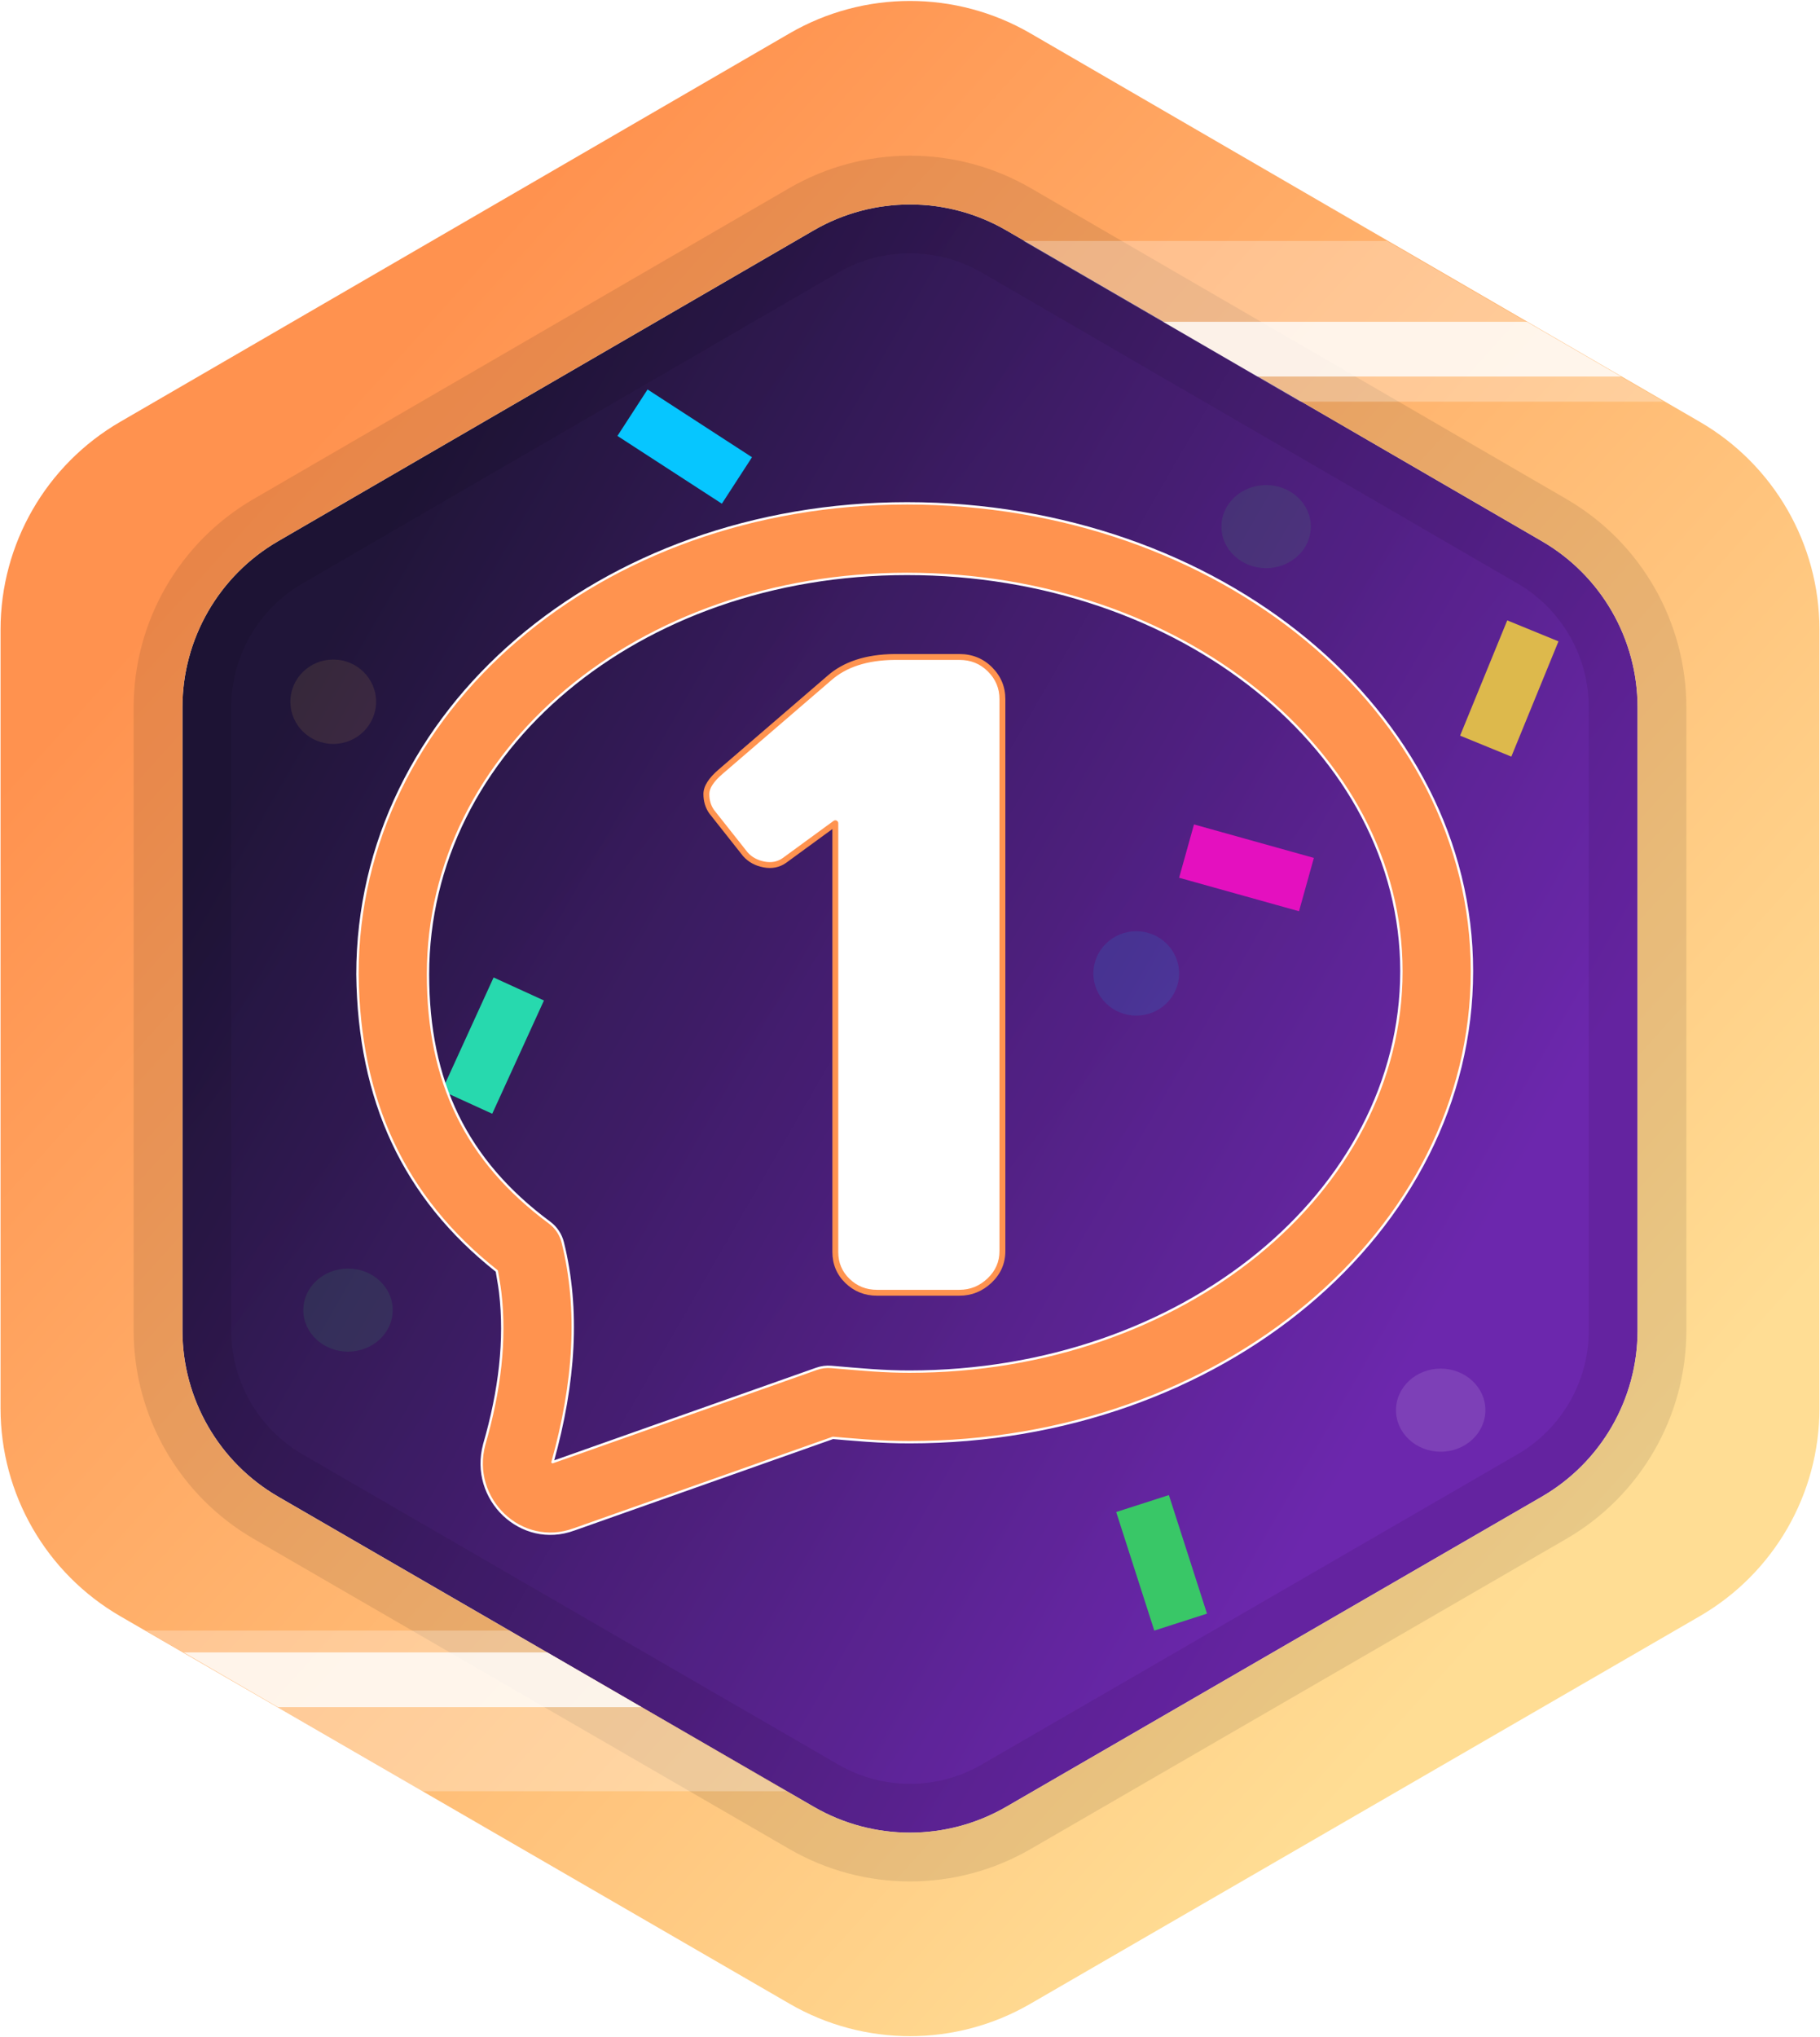 <svg width="774" height="866" viewBox="0 0 774 866" fill="none" xmlns="http://www.w3.org/2000/svg">
<path d="M696.414 565.592V300.712C696.414 271.596 680.913 244.684 655.73 230.076L427.978 97.948C402.638 83.248 371.362 83.248 346.022 97.948L118.27 230.076C93.086 244.684 77.586 271.596 77.586 300.712V565.592C77.586 594.734 93.118 621.668 118.34 636.268L346.092 768.092C371.398 782.739 402.602 782.739 427.908 768.092L655.66 636.268C680.882 621.668 696.414 594.734 696.414 565.592Z" fill="url(#paint0_linear_1752_3648)"/>
<path d="M773.766 598.739C773.766 635.168 754.352 668.836 722.824 687.085L438.134 851.865C406.502 870.174 367.496 870.174 335.864 851.865L51.174 687.085C19.646 668.836 0.232 635.168 0.232 598.739V267.639C0.232 231.246 19.606 197.606 51.086 179.345L335.776 14.185C367.452 -4.19 406.546 -4.19 438.222 14.185L722.912 179.345C754.39 197.606 773.766 231.246 773.766 267.639V598.739ZM696.413 565.592V300.712C696.412 271.596 680.912 244.684 655.729 230.076L427.977 97.948C402.636 83.248 371.361 83.248 346.02 97.948L118.269 230.076C93.084 244.684 77.585 271.596 77.585 300.712V565.592C77.585 594.734 93.116 621.668 118.339 636.268L346.091 768.092C371.396 782.739 402.601 782.739 427.907 768.092L655.659 636.268C680.881 621.668 696.412 594.734 696.412 565.592H696.413Z" fill="url(#paint1_linear_1752_3648)"/>
<g opacity="0.299">
<path opacity="0.299" d="M696.414 565.592V300.712C696.414 271.596 680.913 244.684 655.73 230.076L427.978 97.948C402.638 83.248 371.362 83.248 346.022 97.948L118.27 230.076C93.086 244.684 77.586 271.596 77.586 300.712V565.592C77.586 594.734 93.118 621.668 118.34 636.268L346.092 768.092C371.398 782.739 402.602 782.739 427.908 768.092L655.66 636.268C680.882 621.668 696.414 594.734 696.414 565.592Z" fill="url(#paint2_linear_1752_3648)"/>
<path opacity="0.299" d="M696.414 565.592V300.712C696.414 271.596 680.913 244.684 655.73 230.076L427.978 97.948C402.638 83.248 371.362 83.248 346.022 97.948L118.27 230.076C93.086 244.684 77.586 271.596 77.586 300.712V565.592C77.586 594.734 93.118 621.668 118.34 636.268L346.092 768.092C371.398 782.739 402.602 782.739 427.908 768.092L655.66 636.268C680.882 621.668 696.414 594.734 696.414 565.592Z" stroke="black" stroke-width="41.5"/>
</g>
<path d="M662.776 272.648L642.73 321.645L620.943 312.731L640.989 263.734L662.776 272.648Z" fill="#DDB94C"/>
<path d="M497.102 635.577L513.302 685.977L490.892 693.18L474.691 642.78L497.102 635.577Z" fill="#39C767"/>
<path d="M231.326 425.312L209.333 473.467L187.92 463.688L209.913 415.533L231.326 425.312Z" fill="#27D9AE"/>
<path d="M275.393 165.565L319.806 194.376L306.995 214.125L262.582 185.314L275.393 165.565Z" fill="#06C6FF"/>
<path d="M302.659 345.068C301.152 342.932 300.398 340.419 300.398 337.529C300.398 334.639 302.472 331.435 306.618 327.916L352.606 288.336C359.266 282.431 368.501 279.415 380.312 279.289H408.018C413.17 279.289 417.505 281.048 421.023 284.567C424.541 288.085 426.3 292.294 426.3 297.195V531.848C426.3 536.749 424.478 540.927 420.834 544.382C417.19 547.837 412.918 549.565 408.018 549.565H372.961C368.061 549.565 363.884 547.9 360.428 544.57C356.972 541.241 355.244 537.126 355.244 532.225V349.968L333.57 365.8C331.057 367.559 328.167 368.125 324.9 367.496C321.633 366.868 318.994 365.423 316.984 363.161L302.659 345.068Z" fill="white"/>
<g filter="url(#filter0_f_1752_3648)">
<path d="M408.018 279.289C413.17 279.289 417.505 281.048 421.023 284.567C424.541 288.085 426.3 292.294 426.3 297.195V531.848C426.3 536.749 424.478 540.927 420.834 544.382C417.19 547.837 412.918 549.565 408.018 549.565H372.961C368.061 549.565 363.884 547.9 360.428 544.57C356.972 541.241 355.244 537.126 355.244 532.225V349.968L333.57 365.8C331.057 367.559 328.167 368.125 324.9 367.496C321.633 366.868 318.994 365.423 316.984 363.161L302.659 345.068C301.152 342.932 300.398 340.419 300.398 337.529C300.398 334.639 302.472 331.435 306.618 327.916L352.606 288.336C359.266 282.431 368.501 279.415 380.312 279.289H408.018Z" fill="white"/>
</g>
<g filter="url(#filter1_f_1752_3648)">
<path d="M408.018 280.539C412.841 280.539 416.857 282.169 420.139 285.451C423.424 288.736 425.05 292.627 425.05 297.195V531.848C425.05 536.403 423.371 540.254 419.974 543.475C416.561 546.711 412.596 548.315 408.018 548.315H372.961C368.382 548.315 364.516 546.774 361.295 543.67C358.085 540.577 356.494 536.788 356.494 532.225V349.968C356.494 348.945 355.333 348.355 354.507 348.959L332.832 364.791C330.623 366.337 328.078 366.835 325.136 366.269C322.132 365.691 319.741 364.382 317.918 362.331L303.639 344.292C302.326 342.428 301.648 340.167 301.648 337.529C301.648 335.086 303.532 332.174 307.426 328.87L353.421 289.284C359.85 283.583 368.795 280.662 380.325 280.539H408.018ZM408.018 278.039H380.312C368.206 278.168 358.681 281.278 351.776 287.401L305.802 326.969C301.41 330.696 299.148 334.192 299.148 337.529C299.148 340.67 299.977 343.436 301.638 345.789L316.004 363.937C318.247 366.465 321.133 368.045 324.664 368.724C328.255 369.415 331.49 368.782 334.286 366.824L355.982 350.978L353.994 349.968V532.225C353.994 537.463 355.859 541.904 359.56 545.47C363.25 549.026 367.739 550.815 372.961 550.815H408.018C413.241 550.815 417.82 548.963 421.694 545.289C425.585 541.599 427.55 537.094 427.55 531.848V297.195C427.55 291.961 425.658 287.435 421.907 283.683C418.152 279.928 413.498 278.039 408.018 278.039Z" fill="#FF934F"/>
</g>
<path opacity="0.276" d="M589.858 102.446L707.587 170.745H552.957L436.109 102.956L435.195 102.446H589.858Z" fill="white"/>
<path opacity="0.276" d="M216.59 693.18L334.319 761.479H179.689L62.841 693.69L61.928 693.18H216.59Z" fill="white"/>
<path opacity="0.799" d="M232.763 702.47L272.849 725.725H118.22L78.135 702.47H232.763Z" fill="white"/>
<path opacity="0.799" d="M649.35 136.81L689.436 160.065H534.807L494.721 136.81H649.35Z" fill="white"/>
<path d="M385.75 228.977C261.344 228.977 167.014 312.028 167.014 414.219C167.014 458.649 181.369 499.662 224.774 531.789C232.635 563.916 226.825 596.043 220.331 618.258C216.913 629.195 228.192 640.474 239.129 636.031L352.256 596.043C364.56 597.068 374.471 598.094 386.775 598.094C511.181 598.094 610.98 515.042 610.98 412.852C610.98 310.661 509.814 228.977 385.75 228.977Z" stroke="#FF934F" stroke-width="30" stroke-miterlimit="10" stroke-linecap="round" stroke-linejoin="round"/>
<g filter="url(#filter2_f_1752_3648)">
<path d="M385.75 213.977C517.88 213.977 625.98 301.928 625.98 412.852C625.98 524.224 518.657 613.094 386.775 613.094C380.733 613.094 374.992 612.868 368.48 612.417C365.902 612.238 363.271 612.031 359.851 611.743C357.97 611.583 356.09 611.422 354.21 611.262L244.128 650.173L244.124 650.164C221.3 658.599 199.723 636.915 205.941 614.052L205.933 614.05C211.987 593.146 215.284 571.16 212.728 549.416C212.371 546.375 211.77 543.369 211.291 540.345C170.312 507.971 152.609 465.776 152.014 414.219C152.014 302.08 254.82 213.977 385.75 213.977ZM385.75 243.977C270.449 243.977 182.014 319.764 182.014 414.219C182.014 458.821 197.544 492.973 233.698 519.732C236.514 521.817 238.512 524.821 239.344 528.224C247.005 559.188 243.456 591.221 234.973 621.59L347.257 581.9C349.258 581.193 351.387 580.918 353.502 581.095C355.402 581.253 361.529 581.778 362.37 581.849C365.654 582.126 368.148 582.322 370.552 582.489C376.415 582.894 381.478 583.094 386.775 583.094C503.208 583.094 595.98 506.273 595.98 412.852C595.98 320.019 502.517 243.977 385.75 243.977Z" fill="#FF934F"/>
</g>
<g filter="url(#filter3_f_1752_3648)">
<path d="M385.75 214.477C518.267 214.477 625.48 302.759 625.48 412.852C625.48 523.59 518.801 612.594 386.775 612.594C380.881 612.594 375.177 612.379 368.514 611.918C366.017 611.745 363.428 611.543 359.893 611.245C359.128 611.18 358.516 611.128 357.139 611.01C357.138 611.01 357.138 611.01 357.138 611.01C355.695 610.886 355.054 610.832 354.252 610.764L354.043 610.79L243.961 649.702L244.128 650.173L244.598 650.005L244.595 649.995C244.501 649.733 244.212 649.598 243.951 649.695C221.821 657.874 200.222 636.985 206.423 614.183C206.495 613.92 206.343 613.649 206.082 613.572L206.074 613.57L205.933 614.05L206.414 614.189C213.1 591.1 215.605 569.603 213.225 549.357C213.025 547.656 212.811 546.307 212.29 543.28C212.031 541.773 211.918 541.104 211.785 540.267C211.765 540.143 211.7 540.031 211.601 539.953C171.993 508.661 153.127 467.412 152.514 414.213C152.514 302.364 255.092 214.477 385.75 214.477ZM385.75 213.477C254.571 213.477 151.514 301.775 151.514 414.219C152.131 467.715 171.127 509.252 210.981 540.738L210.797 540.424C210.931 541.266 211.044 541.939 211.304 543.45C211.822 546.459 212.034 547.797 212.232 549.474C214.595 569.574 212.105 590.941 205.453 613.911C205.377 614.175 205.528 614.452 205.793 614.529L205.8 614.532L205.941 614.052L205.458 613.921C199.048 637.492 221.39 659.099 244.298 650.633L244.124 650.164L243.653 650.332L243.657 650.341C243.75 650.601 244.035 650.736 244.294 650.644L354.376 611.733L354.167 611.76C354.969 611.828 355.61 611.883 357.053 612.006C358.431 612.124 359.043 612.176 359.808 612.241C363.348 612.539 365.943 612.742 368.445 612.916C375.13 613.378 380.857 613.594 386.775 613.594C519.317 613.594 626.48 524.187 626.48 412.852C626.48 302.159 518.781 213.477 385.75 213.477ZM385.75 243.477C270.973 243.477 181.514 318.808 181.514 414.219C181.514 459.917 197.82 493.799 233.4 520.134C236.123 522.149 238.054 525.053 238.858 528.343C245.888 556.758 243.938 587.634 234.492 621.455C234.383 621.845 234.758 622.196 235.14 622.061L347.424 582.372C349.358 581.688 351.416 581.423 353.46 581.593C354.205 581.655 355.613 581.775 357.661 581.949C357.674 581.95 357.674 581.95 357.687 581.951C357.917 581.971 362.024 582.321 362.328 582.347C365.712 582.632 368.175 582.825 370.517 582.987C376.516 583.403 381.57 583.594 386.775 583.594C502.902 583.594 596.48 507.033 596.48 412.852C596.48 319.382 502.359 243.477 385.75 243.477ZM385.75 244.477C501.848 244.477 595.48 319.987 595.48 412.852C595.48 506.431 502.389 582.594 386.775 582.594C381.594 582.594 376.563 582.404 370.586 581.99C368.249 581.828 365.791 581.635 362.412 581.351C362.109 581.325 358.003 580.975 357.772 580.955C357.759 580.954 357.759 580.954 357.746 580.953C355.697 580.778 354.289 580.659 353.543 580.596C351.358 580.414 349.158 580.698 347.09 581.429L234.807 621.118L235.455 621.724C244.945 587.749 246.905 556.704 239.829 528.104C238.969 524.589 236.905 521.484 233.995 519.331C198.675 493.188 182.514 459.607 182.514 414.219C182.514 319.402 271.491 244.477 385.75 244.477Z" fill="white"/>
</g>
<path opacity="0.118" d="M612.691 617.141C602.191 617.141 593.678 609.234 593.678 599.481C593.678 589.727 602.191 581.82 612.691 581.82C623.191 581.82 631.703 589.727 631.703 599.481C631.703 609.234 623.191 617.141 612.691 617.141Z" fill="white"/>
<path opacity="0.118" d="M141.717 316.258C131.651 316.258 123.49 308.225 123.49 298.317C123.49 288.408 131.651 280.376 141.717 280.376C151.783 280.376 159.943 288.408 159.943 298.317C159.943 308.225 151.783 316.258 141.717 316.258Z" fill="#DDB94C"/>
<path opacity="0.118" d="M483.217 431.758C473.151 431.758 464.99 423.725 464.99 413.817C464.99 403.908 473.151 395.876 483.217 395.876C493.283 395.876 501.443 403.908 501.443 413.817C501.443 423.725 493.283 431.758 483.217 431.758Z" fill="#06C6FF"/>
<path opacity="0.118" d="M538.451 241.527C527.951 241.527 519.438 233.62 519.438 223.867C519.438 214.113 527.951 206.206 538.451 206.206C548.951 206.206 557.463 214.113 557.463 223.867C557.463 233.62 548.951 241.527 538.451 241.527Z" fill="#39C767"/>
<path opacity="0.118" d="M148.003 574.599C137.502 574.599 128.99 566.692 128.99 556.938C128.99 547.184 137.502 539.278 148.003 539.278C158.503 539.278 167.015 547.184 167.015 556.938C167.015 566.692 158.503 574.599 148.003 574.599Z" fill="#39C767"/>
<path d="M552.433 387.381L501.443 373.145L507.773 350.473L558.763 364.708L552.433 387.381Z" fill="#E410BF"/>
<defs>
<filter id="filter0_f_1752_3648" x="295.398" y="274.289" width="135.902" height="280.276" filterUnits="userSpaceOnUse" color-interpolation-filters="sRGB">
<feFlood flood-opacity="0" result="BackgroundImageFix"/>
<feBlend mode="normal" in="SourceGraphic" in2="BackgroundImageFix" result="shape"/>
<feGaussianBlur stdDeviation="2.5" result="effect1_foregroundBlur_1752_3648"/>
</filter>
<filter id="filter1_f_1752_3648" x="294.148" y="273.039" width="138.402" height="282.776" filterUnits="userSpaceOnUse" color-interpolation-filters="sRGB">
<feFlood flood-opacity="0" result="BackgroundImageFix"/>
<feBlend mode="normal" in="SourceGraphic" in2="BackgroundImageFix" result="shape"/>
<feGaussianBlur stdDeviation="2.5" result="effect1_foregroundBlur_1752_3648"/>
</filter>
<filter id="filter2_f_1752_3648" x="150.014" y="211.977" width="477.967" height="442.047" filterUnits="userSpaceOnUse" color-interpolation-filters="sRGB">
<feFlood flood-opacity="0" result="BackgroundImageFix"/>
<feBlend mode="normal" in="SourceGraphic" in2="BackgroundImageFix" result="shape"/>
<feGaussianBlur stdDeviation="1" result="effect1_foregroundBlur_1752_3648"/>
</filter>
<filter id="filter3_f_1752_3648" x="149.514" y="211.477" width="478.967" height="443.031" filterUnits="userSpaceOnUse" color-interpolation-filters="sRGB">
<feFlood flood-opacity="0" result="BackgroundImageFix"/>
<feBlend mode="normal" in="SourceGraphic" in2="BackgroundImageFix" result="shape"/>
<feGaussianBlur stdDeviation="1" result="effect1_foregroundBlur_1752_3648"/>
</filter>
<linearGradient id="paint0_linear_1752_3648" x1="113.801" y1="311.244" x2="594.35" y2="588.281" gradientUnits="userSpaceOnUse">
<stop stop-color="#21153C"/>
<stop offset="1" stop-color="#7226B5"/>
</linearGradient>
<linearGradient id="paint1_linear_1752_3648" x1="182.031" y1="131.099" x2="712.496" y2="609.057" gradientUnits="userSpaceOnUse">
<stop stop-color="#FF924F"/>
<stop offset="1" stop-color="#FFDD94"/>
</linearGradient>
<linearGradient id="paint2_linear_1752_3648" x1="165.007" y1="282.358" x2="573.342" y2="631.609" gradientUnits="userSpaceOnUse">
<stop stop-color="#161616"/>
<stop offset="1" stop-color="#33305F"/>
</linearGradient>
</defs>
</svg>
